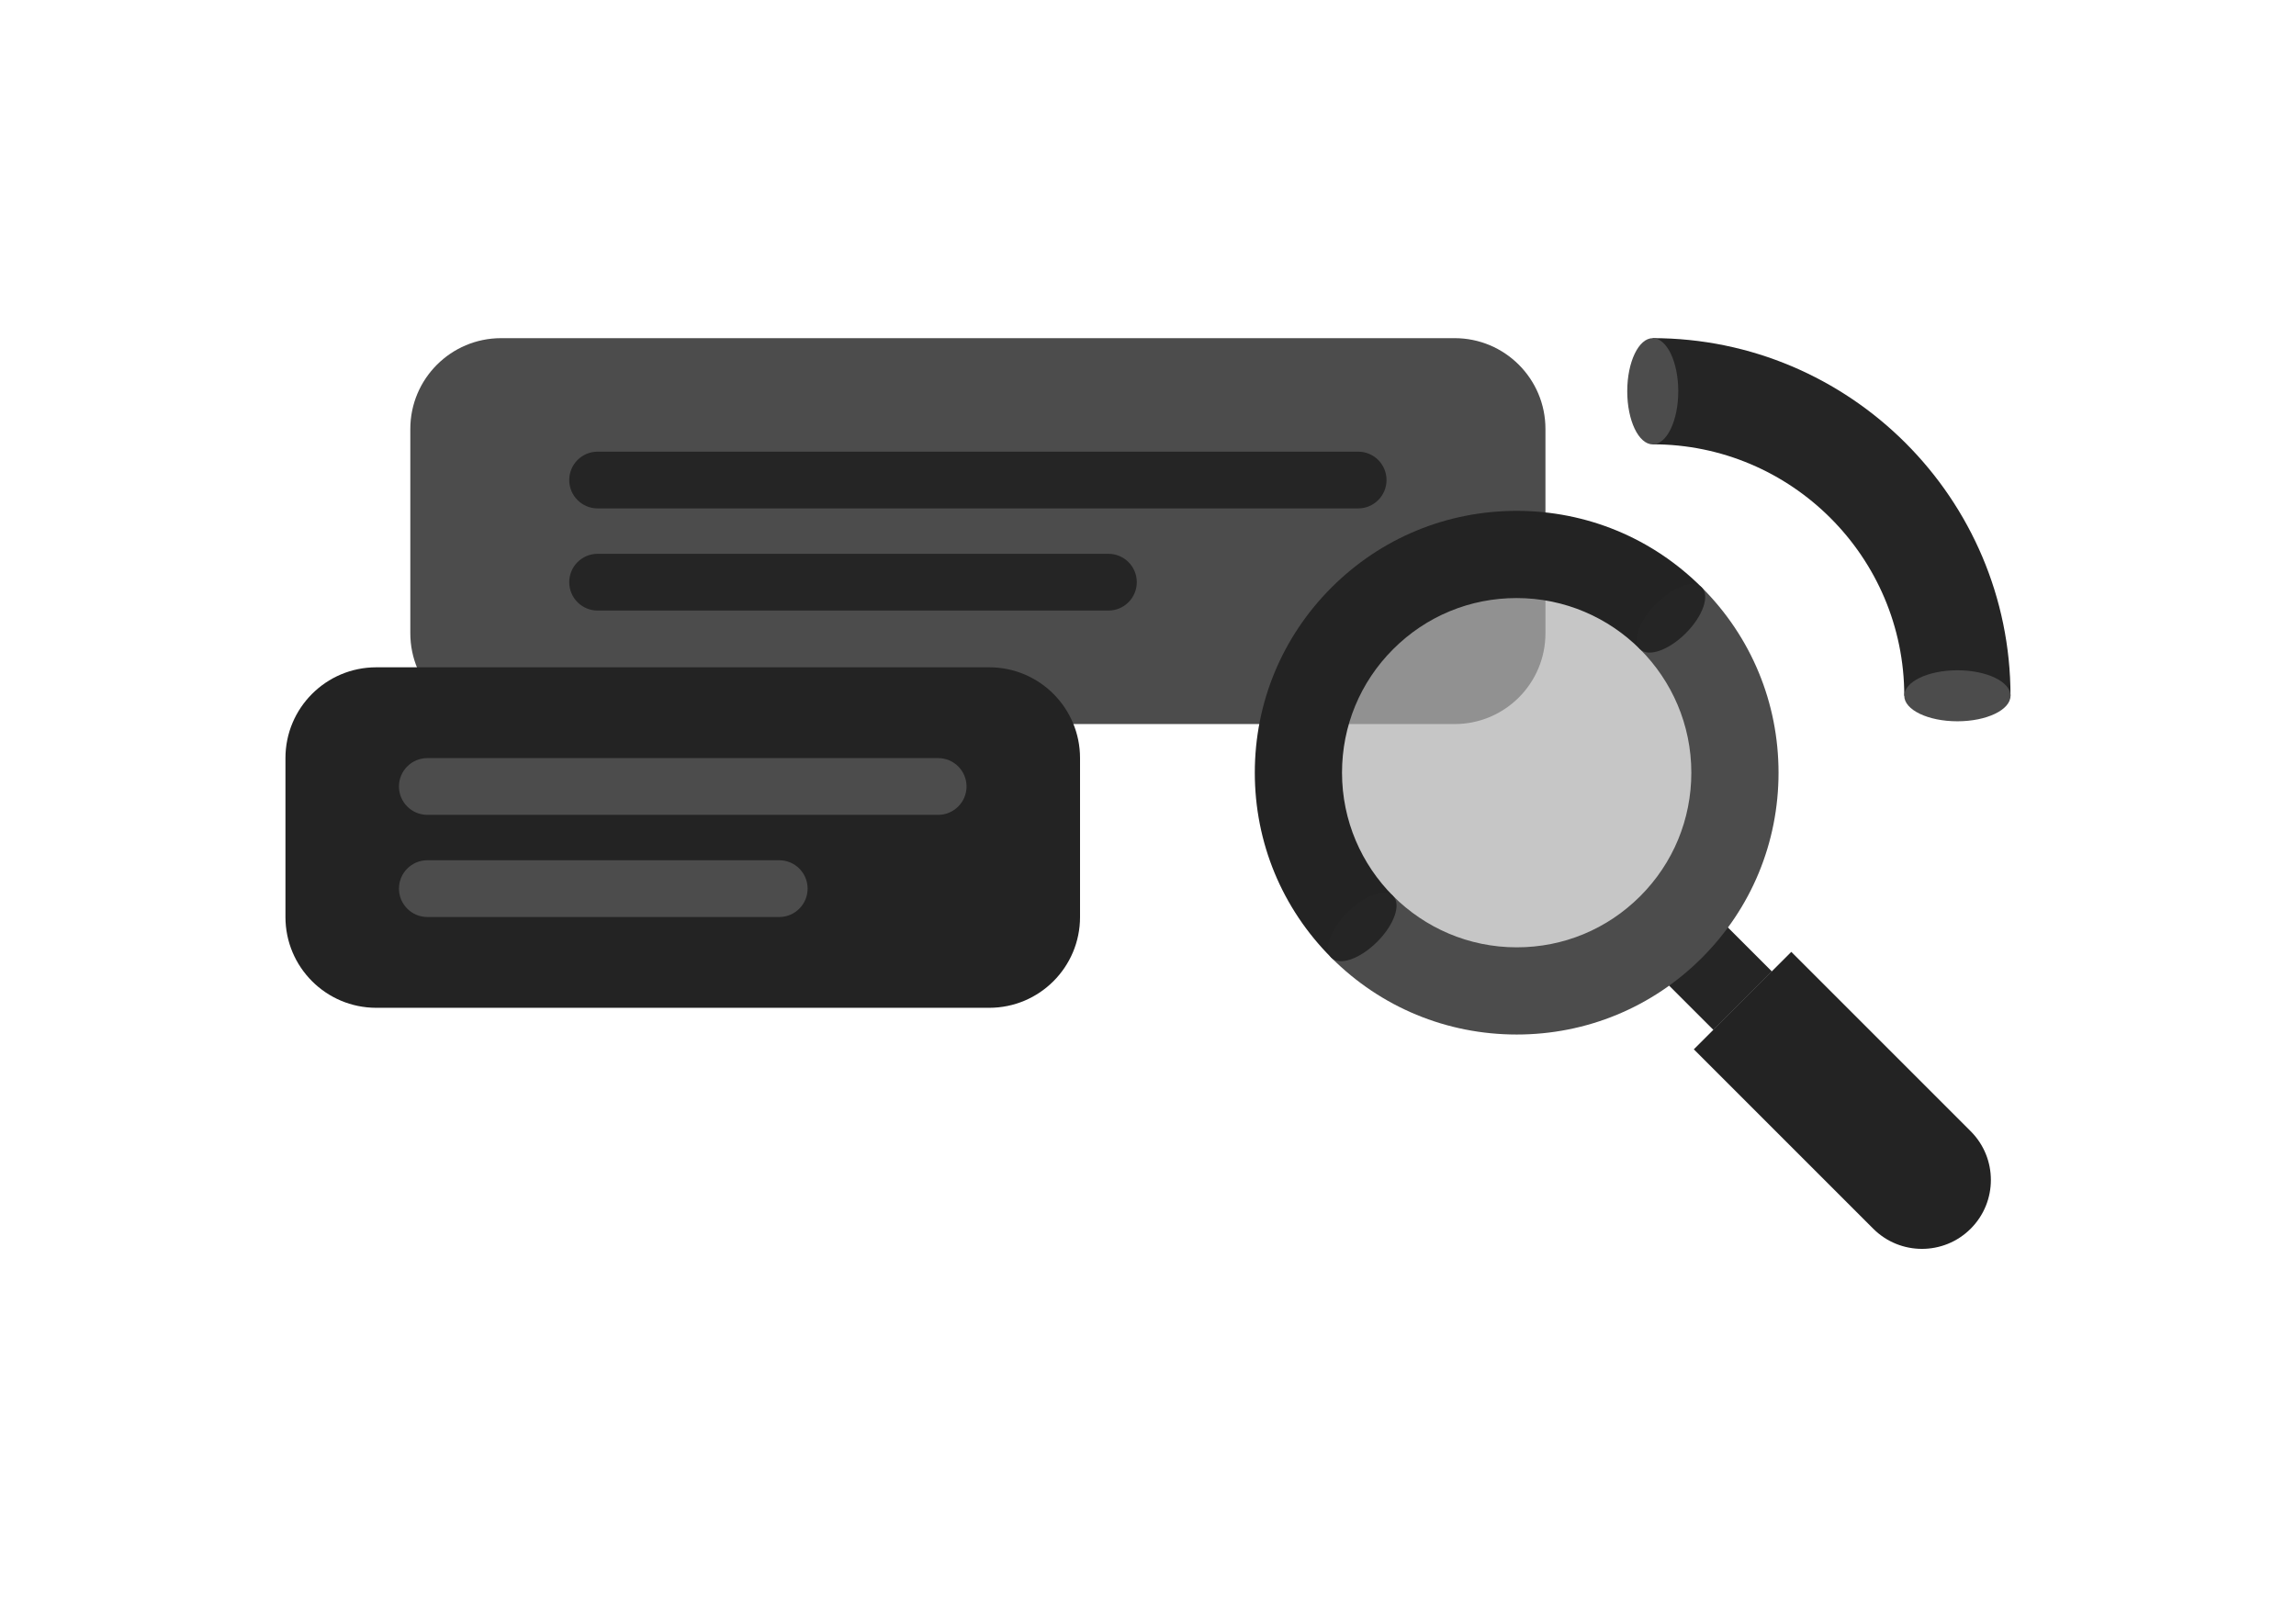 <svg width="740" height="518" viewBox="0 0 740 518" fill="none" xmlns="http://www.w3.org/2000/svg">
<path d="M647.964 224.278L613.745 224.278C613.745 179.589 577.373 143.218 532.682 143.218L532.682 109C596.26 109 647.964 160.726 647.988 224.278L647.964 224.278Z" fill="#252525"/>
<path d="M647.989 224.278C647.989 219.737 640.323 216.056 630.867 216.056C621.411 216.056 613.745 219.737 613.745 224.278C613.745 228.819 621.411 232.5 630.867 232.5C640.323 232.5 647.989 228.819 647.989 224.278Z" fill="#4C4C4C"/>
<path d="M540.904 126.121C540.904 116.666 537.223 109 532.682 109C528.141 109 524.46 116.666 524.46 126.121C524.46 135.577 528.141 143.243 532.682 143.243C537.223 143.243 540.904 135.577 540.904 126.121Z" fill="#4C4C4C"/>
<path d="M132.245 138.27C132.245 122.106 145.349 109.002 161.513 109.002H468.829C484.993 109.002 498.097 122.106 498.097 138.27V204.123C498.097 220.288 484.993 233.392 468.829 233.392H161.513C145.349 233.392 132.245 220.288 132.245 204.123V138.27Z" fill="#4C4C4C"/>
<path d="M183.464 154.734C183.464 149.683 187.559 145.588 192.61 145.588H437.731C442.782 145.588 446.877 149.683 446.877 154.734V154.734C446.877 159.786 442.782 163.88 437.731 163.88H192.61C187.559 163.88 183.464 159.786 183.464 154.734V154.734Z" fill="#252525"/>
<path d="M183.464 187.661C183.464 182.61 187.559 178.515 192.61 178.515H357.243C362.295 178.515 366.39 182.61 366.39 187.661V187.661C366.39 192.712 362.295 196.807 357.243 196.807H192.61C187.559 196.807 183.464 192.712 183.464 187.661V187.661Z" fill="#252525"/>
<path d="M92 244.367C92 228.202 105.104 215.098 121.268 215.098H318.828C334.993 215.098 348.096 228.202 348.096 244.367V295.586C348.096 311.75 334.993 324.854 318.828 324.854H121.268C105.104 324.854 92 311.75 92 295.586V244.367Z" fill="#232323"/>
<path d="M128.586 253.512C128.586 248.461 132.681 244.366 137.732 244.366H302.366C307.417 244.366 311.512 248.461 311.512 253.512C311.512 258.563 307.417 262.658 302.366 262.658H137.732C132.681 262.658 128.586 258.563 128.586 253.512Z" fill="#4C4C4C"/>
<path d="M128.586 286.439C128.586 281.387 132.681 277.292 137.732 277.292H251.146C256.198 277.292 260.293 281.387 260.293 286.439C260.293 291.49 256.198 295.585 251.146 295.585H137.732C132.681 295.585 128.586 291.49 128.586 286.439Z" fill="#4C4C4C"/>
<path fill-rule="evenodd" clip-rule="evenodd" d="M552.242 331.994L519.264 299.016L538.112 280.168L571.09 313.147L552.242 331.994Z" fill="#252525"/>
<path opacity="0.7" d="M545.919 249.071C545.919 280.967 520.062 306.823 488.166 306.823C456.27 306.823 430.414 280.967 430.414 249.071C430.414 217.175 456.27 191.319 488.166 191.319C520.062 191.319 545.919 217.175 545.919 249.071Z" fill="#AFAFAF"/>
<path fill-rule="evenodd" clip-rule="evenodd" d="M635.154 396.057C626.48 404.731 612.416 404.731 603.741 396.057L545.919 338.235L577.332 306.822L635.154 364.644C643.829 373.318 643.829 387.382 635.154 396.057Z" fill="#232323"/>
<path d="M429.139 308.752C445.078 324.691 466.279 333.467 488.824 333.468C511.368 333.468 532.569 324.692 548.507 308.754C564.445 292.816 573.221 271.615 573.221 249.071C573.22 226.526 564.444 205.325 548.505 189.386L528.606 209.285C538.807 219.486 545.115 233.552 545.115 249.07C545.115 264.1 539.269 278.247 528.635 288.882C518 299.516 503.866 305.376 488.823 305.362C473.305 305.362 459.225 299.041 449.038 288.853L429.153 308.739L429.139 308.752Z" fill="#4C4C4C"/>
<path d="M548.506 189.387C532.567 173.448 511.366 164.672 488.821 164.671C466.277 164.671 445.09 173.433 429.138 189.385C413.2 205.323 404.424 226.524 404.424 249.068C404.425 271.613 413.201 292.814 429.14 308.753L449.039 288.854C438.838 278.653 432.53 264.587 432.53 249.069C432.53 234.039 438.376 219.892 449.01 209.257C459.645 198.623 473.779 192.763 488.822 192.777C504.34 192.777 518.42 199.099 528.607 209.286L548.492 189.4L548.506 189.387Z" fill="#232323"/>
<path d="M443.857 303.585C449.348 298.094 451.662 291.505 449.025 288.868C446.388 286.23 439.799 288.544 434.308 294.035C428.816 299.527 426.503 306.116 429.14 308.753C431.777 311.39 438.366 309.076 443.857 303.585Z" fill="#252525"/>
<path d="M543.337 204.105C548.828 198.614 551.142 192.025 548.505 189.388C545.868 186.751 539.279 189.064 533.788 194.556C528.297 200.047 525.983 206.636 528.62 209.273C531.257 211.91 537.846 209.596 543.337 204.105Z" fill="#252525"/>
</svg>
